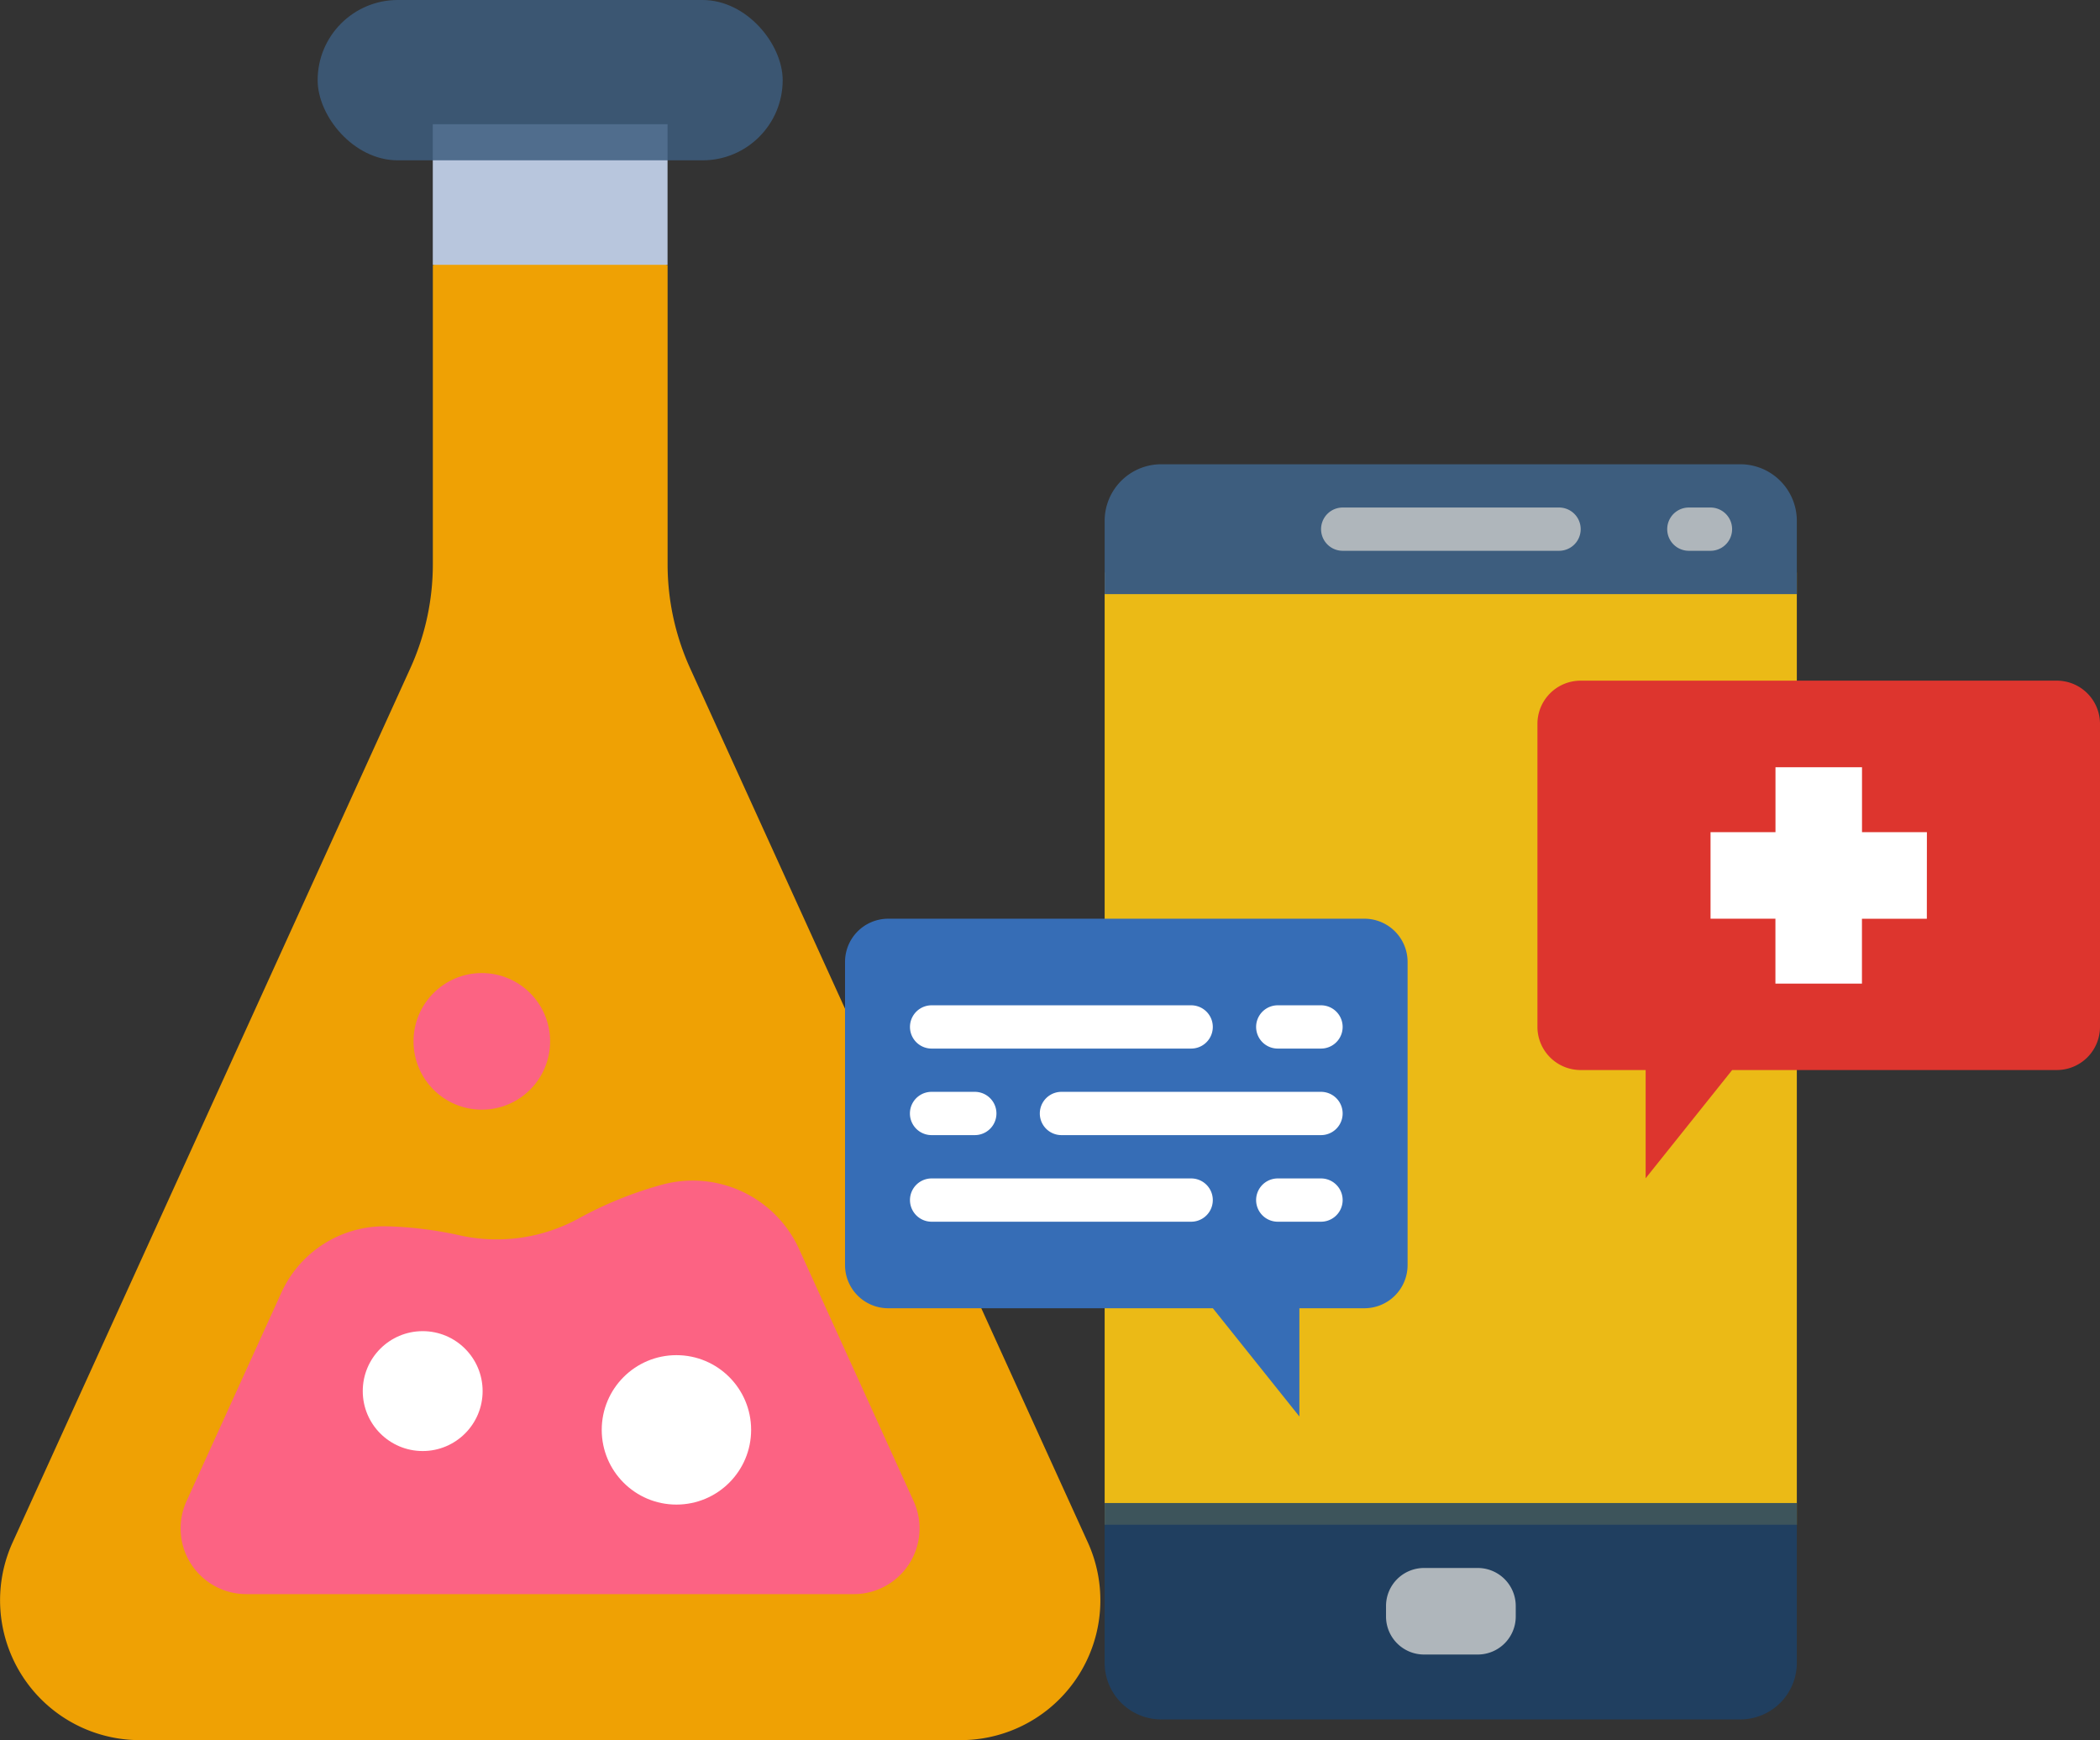 <svg xmlns="http://www.w3.org/2000/svg" width="36.407" height="30.162" viewBox="0 0 36.407 30.162">
  <rect x="0" y="0" width="36.407" height="30.162" fill="#333333" stroke="none"/>
  <g id="Sciences" transform="translate(-46 -1537.553)">
    <g id="science" transform="translate(46 1537.553)">
      <path id="Path_1874" data-name="Path 1874" d="M28.882,108.383l-6.894-15.15a4.356,4.356,0,0,1-.391-1.8v-5.19a9.459,9.459,0,0,0-4.07,0v5.19a4.356,4.356,0,0,1-.391,1.8l-6.894,15.15a2.424,2.424,0,0,0,2.206,3.428H26.676a2.424,2.424,0,0,0,2.206-3.428Z" transform="translate(-10.023 -81.649)" fill="#fa0" opacity="0.92"/>
      <path id="Path_1875" data-name="Path 1875" d="M47.271,224.576a1.139,1.139,0,0,0,1.036-1.61L46.323,218.6a2.027,2.027,0,0,0-2.382-1.12,6.643,6.643,0,0,0-1.43.578,2.96,2.96,0,0,1-2.071.3,6.558,6.558,0,0,0-1.262-.157,1.961,1.961,0,0,0-1.834,1.152L35.7,222.966a1.139,1.139,0,0,0,1.036,1.61Z" transform="translate(-32.467 -196.945)" fill="#fc6383"/>
      <circle id="Ellipse_311" data-name="Ellipse 311" cx="1.184" cy="1.184" r="1.184" transform="translate(7.169 16.866)" fill="#fc6383"/>
      <circle id="Ellipse_312" data-name="Ellipse 312" cx="1.295" cy="1.295" r="1.295" transform="translate(10.432 23.489)" fill="#fff"/>
      <circle id="Ellipse_313" data-name="Ellipse 313" cx="1.039" cy="1.039" r="1.039" transform="translate(6.289 23.073)" fill="#fff"/>
      <path id="Path_1877" data-name="Path 1877" d="M71.258,67.939h4.07v2.437h-4.07Z" transform="translate(-63.755 -65.786)" fill="#b8c6dd"/>
      <rect id="Rectangle_1270" data-name="Rectangle 1270" width="8.062" height="2.779" rx="1.389" transform="translate(5.507 0)" fill="#3d5d7e" opacity="0.84"/>
    </g>
    <g id="medical" transform="translate(60.65 1545.6)">
      <path id="Path_1878" data-name="Path 1878" d="M12,5V21.505H24V5Z" transform="translate(-7.499 -3.124)" fill="#ebba16"/>
      <path id="Path_1879" data-name="Path 1879" d="M12,50.77a.981.981,0,0,0,.981.981H23.023A.981.981,0,0,0,24,50.77V48H12Z" transform="translate(-7.499 -29.995)" fill="#1d4269" opacity="0.84"/>
      <path id="Path_1880" data-name="Path 1880" d="M23.023,0H12.981A.981.981,0,0,0,12,.981v1.27H24V.981A.981.981,0,0,0,23.023,0Z" transform="translate(-7.499)" fill="#3d5d7e"/>
      <path id="Path_1881" data-name="Path 1881" d="M26.126,2.75H22.375a.375.375,0,1,1,0-.75h3.751a.375.375,0,1,1,0,.75Z" transform="translate(-13.747 -1.25)" fill="#afb6bb"/>
      <path id="Path_1882" data-name="Path 1882" d="M38.75,2.75h-.375a.375.375,0,0,1,0-.75h.375a.375.375,0,1,1,0,.75Z" transform="translate(-23.746 -1.25)" fill="#afb6bb"/>
      <path id="Path_1883" data-name="Path 1883" d="M26.591,52.5h-.931a.659.659,0,0,1-.659-.66v-.181A.659.659,0,0,1,25.66,51h.931a.659.659,0,0,1,.659.66v.181A.659.659,0,0,1,26.591,52.5Z" transform="translate(-15.622 -31.869)" fill="#afb6bb"/>
      <path id="Path_1884" data-name="Path 1884" d="M32,10.749V16a.749.749,0,0,0,.749.749h1.127v1.876l1.5-1.876H41A.749.749,0,0,0,41.753,16V10.749A.749.749,0,0,0,41,10H32.749a.749.749,0,0,0-.749.749Z" transform="translate(-19.996 -6.249)" fill="#dd352e"/>
      <path id="Path_1885" data-name="Path 1885" d="M43.751,15.125H42.626V14h-1.5v1.125H40v1.5h1.125v1.125h1.5V16.626h1.125Z" transform="translate(-24.995 -8.748)" fill="#fff"/>
      <path id="Path_1886" data-name="Path 1886" d="M9.753,21.749V27A.749.749,0,0,1,9,27.752H7.877v1.876l-1.5-1.876H.749A.749.749,0,0,1,0,27V21.749A.749.749,0,0,1,.749,21H9A.749.749,0,0,1,9.753,21.749Z" transform="translate(0 -13.123)" fill="#366db6"/>
      <g id="Group_3445" data-name="Group 3445" transform="translate(1.125 9.378)">
        <path id="Path_1887" data-name="Path 1887" d="M7.876,25.75h-4.5a.375.375,0,1,1,0-.75h4.5a.375.375,0,1,1,0,.75Z" transform="translate(-3 -25)" fill="#fff"/>
        <path id="Path_1888" data-name="Path 1888" d="M20.125,25.75h-.75a.375.375,0,0,1,0-.75h.75a.375.375,0,0,1,0,.75Z" transform="translate(-12.998 -25)" fill="#fff"/>
        <path id="Path_1889" data-name="Path 1889" d="M7.876,33.75h-4.5a.375.375,0,1,1,0-.75h4.5a.375.375,0,1,1,0,.75Z" transform="translate(-3 -29.999)" fill="#fff"/>
        <path id="Path_1890" data-name="Path 1890" d="M20.125,33.75h-.75a.375.375,0,0,1,0-.75h.75a.375.375,0,0,1,0,.75Z" transform="translate(-12.998 -29.999)" fill="#fff"/>
        <path id="Path_1891" data-name="Path 1891" d="M13.876,29.75h-4.5a.375.375,0,1,1,0-.75h4.5a.375.375,0,1,1,0,.75Z" transform="translate(-6.749 -27.5)" fill="#fff"/>
        <path id="Path_1892" data-name="Path 1892" d="M4.125,29.75h-.75a.375.375,0,1,1,0-.75h.75a.375.375,0,1,1,0,.75Z" transform="translate(-3 -27.5)" fill="#fff"/>
      </g>
    </g>
  </g>
</svg>

